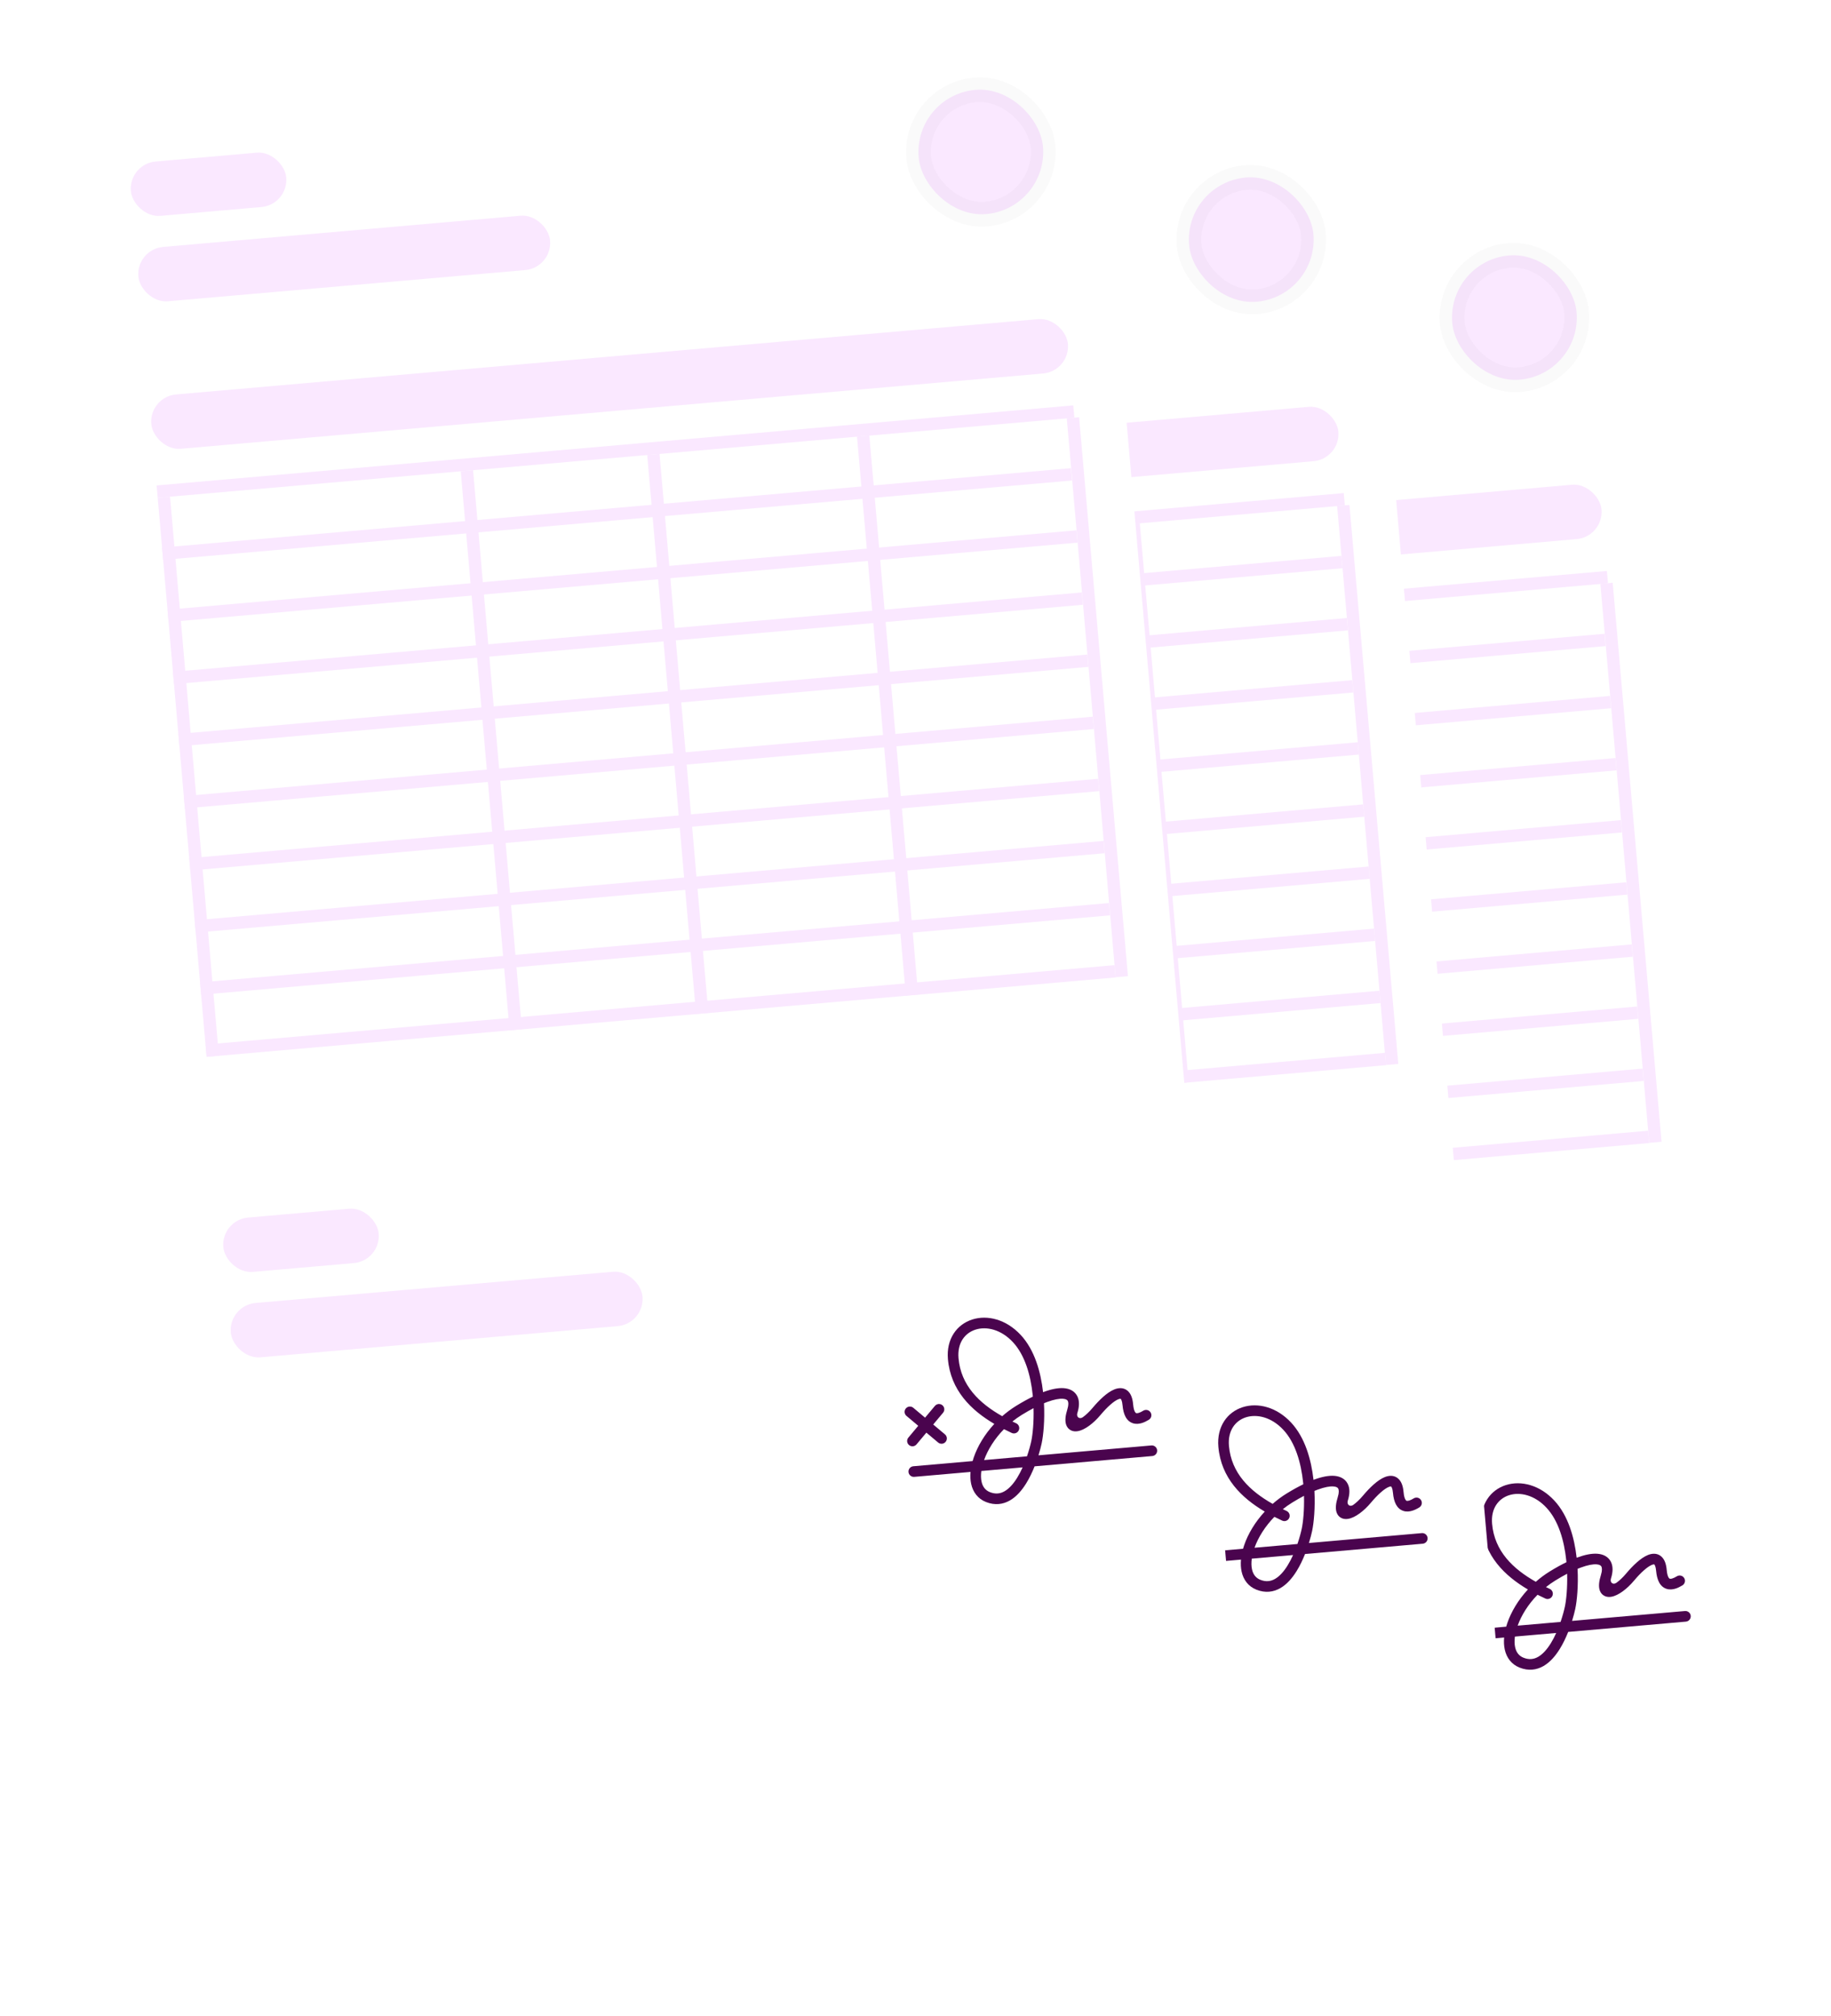 <svg width="148" height="163" viewBox="0 0 148 163" fill="none" xmlns="http://www.w3.org/2000/svg">
<g filter="url(#filter0_dddd_104_1086)">
<rect width="85.108" height="131.7" rx="6" transform="matrix(0.996 -0.087 0.087 0.996 47.431 22.107)" fill="white"/>
</g>
<path fill-rule="evenodd" clip-rule="evenodd" d="M125.628 121.3C124.461 120.049 122.947 119.666 121.719 120.057C120.471 120.456 119.608 121.63 119.751 123.266C119.972 125.784 121.625 127.392 123.5 128.497C122.715 129.347 122.146 130.306 121.836 131.215C121.803 131.311 121.773 131.407 121.746 131.503L116.954 131.922C116.718 131.943 116.544 132.151 116.564 132.388C116.585 132.624 116.793 132.799 117.029 132.778L121.579 132.38C121.549 132.719 121.563 133.045 121.629 133.347C121.772 134.004 122.162 134.548 122.832 134.814C123.545 135.096 124.201 135.008 124.762 134.685C125.302 134.373 125.736 133.856 126.078 133.304C126.347 132.87 126.572 132.393 126.757 131.928L136.271 131.096C136.507 131.075 136.682 130.867 136.661 130.63C136.641 130.394 136.432 130.219 136.196 130.239L127.071 131.037C127.188 130.659 127.274 130.321 127.329 130.063C127.467 129.419 127.586 128.199 127.515 126.827C127.605 126.79 127.692 126.756 127.777 126.725C128.348 126.513 128.769 126.445 129.051 126.465C129.322 126.485 129.406 126.576 129.441 126.643C129.49 126.739 129.521 126.948 129.403 127.326C129.251 127.812 129.191 128.25 129.314 128.585C129.383 128.772 129.51 128.93 129.698 129.021C129.876 129.108 130.064 129.113 130.225 129.089C130.538 129.042 130.869 128.864 131.169 128.645C131.479 128.419 131.797 128.12 132.085 127.776C132.343 127.467 132.612 127.183 132.868 126.956C133.13 126.724 133.355 126.573 133.528 126.505C133.612 126.472 133.665 126.466 133.691 126.467C133.709 126.467 133.713 126.47 133.715 126.472C133.735 126.488 133.83 126.596 133.865 126.992C133.929 127.726 134.176 128.285 134.722 128.45C134.969 128.525 135.214 128.493 135.419 128.431C135.625 128.369 135.821 128.268 135.992 128.163C136.194 128.039 136.257 127.774 136.133 127.572C136.009 127.369 135.744 127.306 135.542 127.43C135.406 127.514 135.28 127.576 135.171 127.608C135.061 127.642 134.999 127.636 134.97 127.628C134.96 127.625 134.778 127.57 134.72 126.917C134.68 126.457 134.555 126.045 134.252 125.802C133.919 125.535 133.521 125.584 133.213 125.705C132.904 125.828 132.59 126.054 132.299 126.312C132.002 126.575 131.704 126.892 131.427 127.224C131.178 127.52 130.911 127.77 130.664 127.95C130.39 128.15 130.113 127.945 130.211 127.62C130.215 127.608 130.218 127.595 130.222 127.583C130.369 127.112 130.403 126.639 130.204 126.251C129.991 125.835 129.577 125.641 129.112 125.608C128.658 125.575 128.105 125.687 127.479 125.918C127.466 125.923 127.454 125.928 127.441 125.932C127.257 124.305 126.763 122.516 125.628 121.3ZM126.141 131.119C126.306 130.639 126.422 130.199 126.49 129.883C126.599 129.37 126.704 128.378 126.672 127.225C126.376 127.38 126.06 127.56 125.724 127.767C125.456 127.932 125.202 128.112 124.962 128.304C125.063 128.353 125.164 128.401 125.266 128.448C125.481 128.547 125.576 128.803 125.476 129.018C125.377 129.234 125.122 129.328 124.907 129.228C124.698 129.132 124.488 129.031 124.279 128.924C123.518 129.703 122.969 130.593 122.673 131.422L126.141 131.119ZM122.451 132.304C122.408 132.628 122.415 132.918 122.468 133.164C122.56 133.585 122.783 133.87 123.147 134.014C123.605 134.196 123.987 134.139 124.333 133.94C124.7 133.729 125.042 133.345 125.349 132.851C125.512 132.587 125.659 132.302 125.789 132.012L122.451 132.304ZM125.274 127.034C125.754 126.739 126.201 126.492 126.616 126.291C126.611 126.245 126.607 126.198 126.602 126.152C126.435 124.553 125.974 122.93 125 121.886C124.027 120.843 122.848 120.599 121.98 120.876C121.132 121.147 120.497 121.936 120.607 123.191C120.8 125.396 122.292 126.833 124.139 127.874C124.487 127.568 124.866 127.285 125.274 127.034Z" fill="#4A044E"/>
<path d="M119.305 126.99C119.487 127.143 119.51 127.414 119.358 127.595L118.561 128.546L119.511 129.344C119.693 129.497 119.716 129.768 119.564 129.95C119.412 130.132 119.141 130.155 118.959 130.003L118.009 129.205L117.212 130.156C117.06 130.337 116.789 130.361 116.608 130.208C116.426 130.056 116.402 129.785 116.555 129.603L117.352 128.652L116.401 127.854C116.22 127.701 116.196 127.43 116.348 127.248C116.501 127.067 116.772 127.043 116.953 127.196L117.903 127.994L118.7 127.043C118.853 126.861 119.123 126.837 119.305 126.99Z" fill="#4A044E"/>
<rect width="10.087" height="10.082" rx="5.041" transform="matrix(0.996 -0.087 0.087 0.996 116.948 21.09)" fill="#FAE8FF"/>
<rect width="10.087" height="10.082" rx="5.041" transform="matrix(0.996 -0.087 0.087 0.996 116.948 21.09)" stroke="black" stroke-opacity="0.02" stroke-width="2"/>
<rect width="33.413" height="4.412" rx="2.206" transform="matrix(0.996 -0.087 0.087 0.996 54.121 33.541)" fill="#FAE8FF"/>
<rect width="33.413" height="4.412" rx="2.206" transform="matrix(0.996 -0.087 0.087 0.996 61.593 118.914)" fill="#FAE8FF"/>
<rect width="12.609" height="4.412" rx="2.206" transform="matrix(0.996 -0.087 0.087 0.996 53.516 26.635)" fill="#FAE8FF"/>
<rect width="12.609" height="4.412" rx="2.206" transform="matrix(0.996 -0.087 0.087 0.996 60.989 112.008)" fill="#FAE8FF"/>
<rect width="74.391" height="4.412" rx="2.206" transform="matrix(0.996 -0.087 0.087 0.996 55.165 45.467)" fill="#FAE8FF"/>
<line y1="-0.5" x2="74.391" y2="-0.5" transform="matrix(0.996 -0.087 0.087 0.996 55.879 53.627)" stroke="#FAE8FF"/>
<line y1="-0.5" x2="73.76" y2="-0.5" transform="matrix(0.996 -0.087 0.087 0.996 56.319 58.648)" stroke="#FAE8FF"/>
<line y1="-0.5" x2="73.76" y2="-0.5" transform="matrix(0.996 -0.087 0.087 0.996 56.758 63.672)" stroke="#FAE8FF"/>
<line y1="-0.5" x2="73.76" y2="-0.5" transform="matrix(0.996 -0.087 0.087 0.996 57.198 68.693)" stroke="#FAE8FF"/>
<line y1="-0.5" x2="73.76" y2="-0.5" transform="matrix(0.996 -0.087 0.087 0.996 57.637 73.715)" stroke="#FAE8FF"/>
<line y1="-0.5" x2="73.76" y2="-0.5" transform="matrix(0.996 -0.087 0.087 0.996 58.077 78.738)" stroke="#FAE8FF"/>
<line y1="-0.5" x2="73.76" y2="-0.5" transform="matrix(0.996 -0.087 0.087 0.996 58.516 83.76)" stroke="#FAE8FF"/>
<line y1="-0.5" x2="73.76" y2="-0.5" transform="matrix(0.996 -0.087 0.087 0.996 58.956 88.781)" stroke="#FAE8FF"/>
<line y1="-0.5" x2="73.76" y2="-0.5" transform="matrix(0.996 -0.087 0.087 0.996 59.395 93.803)" stroke="#FAE8FF"/>
<line y1="-0.5" x2="73.76" y2="-0.5" transform="matrix(0.996 -0.087 0.087 0.996 59.835 98.824)" stroke="#FAE8FF"/>
<line y1="-0.5" x2="45.37" y2="-0.5" transform="matrix(0.087 0.996 -0.996 0.087 80.373 51.484)" stroke="#FAE8FF"/>
<line y1="-0.5" x2="45.37" y2="-0.5" transform="matrix(0.087 0.996 -0.996 0.087 55.879 53.627)" stroke="#FAE8FF"/>
<line y1="-0.5" x2="45.37" y2="-0.5" transform="matrix(0.087 0.996 -0.996 0.087 95.445 50.168)" stroke="#FAE8FF"/>
<line y1="-0.5" x2="45.37" y2="-0.5" transform="matrix(0.087 0.996 -0.996 0.087 112.403 48.685)" stroke="#FAE8FF"/>
<line y1="-0.5" x2="45.37" y2="-0.5" transform="matrix(0.087 0.996 -0.996 0.087 129.359 47.201)" stroke="#FAE8FF"/>
<g filter="url(#filter1_dddd_104_1086)">
<rect width="85.108" height="131.7" rx="6" transform="matrix(0.996 -0.087 0.087 0.996 26.161 15.809)" fill="white"/>
</g>
<path fill-rule="evenodd" clip-rule="evenodd" d="M104.358 115.001C103.191 113.75 101.677 113.367 100.449 113.759C99.201 114.157 98.338 115.331 98.481 116.967C98.702 119.485 100.355 121.094 102.23 122.199C101.445 123.048 100.876 124.007 100.566 124.917C100.533 125.013 100.503 125.109 100.476 125.204L95.684 125.623C95.448 125.644 95.274 125.852 95.294 126.089C95.315 126.325 95.523 126.5 95.759 126.48L100.309 126.082C100.279 126.42 100.293 126.746 100.359 127.048C100.502 127.705 100.891 128.25 101.562 128.515C102.275 128.797 102.931 128.709 103.491 128.386C104.032 128.075 104.466 127.558 104.808 127.005C105.077 126.572 105.302 126.094 105.487 125.629L115.001 124.797C115.237 124.776 115.412 124.568 115.391 124.331C115.371 124.095 115.162 123.92 114.926 123.941L105.801 124.739C105.918 124.361 106.004 124.022 106.059 123.764C106.197 123.12 106.316 121.9 106.245 120.528C106.335 120.491 106.422 120.457 106.507 120.426C107.078 120.214 107.499 120.146 107.781 120.167C108.052 120.186 108.136 120.277 108.171 120.345C108.22 120.44 108.251 120.649 108.133 121.027C107.981 121.513 107.921 121.951 108.044 122.286C108.113 122.473 108.24 122.631 108.428 122.722C108.606 122.809 108.794 122.814 108.955 122.79C109.268 122.743 109.599 122.565 109.899 122.347C110.209 122.121 110.527 121.821 110.814 121.477C111.073 121.169 111.342 120.884 111.598 120.657C111.86 120.425 112.085 120.274 112.258 120.206C112.342 120.173 112.395 120.167 112.421 120.168C112.439 120.168 112.443 120.172 112.445 120.174C112.465 120.189 112.56 120.297 112.595 120.693C112.659 121.427 112.906 121.986 113.452 122.151C113.699 122.226 113.944 122.194 114.149 122.132C114.355 122.07 114.551 121.969 114.722 121.864C114.924 121.74 114.987 121.475 114.863 121.273C114.739 121.071 114.474 121.007 114.272 121.132C114.136 121.215 114.01 121.277 113.901 121.31C113.791 121.343 113.729 121.338 113.7 121.329C113.69 121.326 113.507 121.271 113.45 120.618C113.41 120.158 113.285 119.746 112.982 119.503C112.649 119.236 112.251 119.285 111.943 119.407C111.634 119.529 111.32 119.755 111.029 120.013C110.732 120.276 110.434 120.594 110.157 120.925C109.908 121.221 109.641 121.472 109.394 121.652C109.12 121.851 108.843 121.646 108.941 121.321C108.945 121.309 108.948 121.297 108.952 121.284C109.099 120.814 109.133 120.34 108.934 119.952C108.721 119.536 108.307 119.343 107.842 119.309C107.388 119.277 106.835 119.388 106.209 119.62C106.196 119.624 106.184 119.629 106.171 119.634C105.987 118.006 105.493 116.218 104.358 115.001ZM104.871 124.82C105.036 124.34 105.152 123.9 105.22 123.584C105.329 123.071 105.434 122.08 105.402 120.926C105.106 121.081 104.79 121.261 104.454 121.468C104.186 121.633 103.931 121.813 103.692 122.005C103.793 122.054 103.894 122.102 103.996 122.149C104.211 122.248 104.305 122.504 104.206 122.719C104.107 122.935 103.852 123.029 103.637 122.929C103.428 122.833 103.218 122.732 103.009 122.625C102.248 123.404 101.699 124.294 101.403 125.123L104.871 124.82ZM101.181 126.005C101.138 126.329 101.144 126.619 101.198 126.865C101.29 127.286 101.513 127.571 101.877 127.716C102.335 127.897 102.717 127.84 103.063 127.641C103.43 127.43 103.772 127.047 104.078 126.552C104.242 126.288 104.389 126.003 104.519 125.713L101.181 126.005ZM104.004 120.735C104.484 120.44 104.931 120.193 105.346 119.992C105.341 119.946 105.337 119.899 105.332 119.853C105.165 118.255 104.704 116.631 103.73 115.587C102.757 114.544 101.578 114.301 100.71 114.577C99.862 114.848 99.227 115.638 99.337 116.892C99.53 119.097 101.022 120.534 102.869 121.576C103.217 121.27 103.596 120.986 104.004 120.735Z" fill="#4A044E"/>
<path d="M98.035 120.691C98.216 120.844 98.24 121.115 98.088 121.297L97.291 122.247L98.241 123.046C98.423 123.198 98.446 123.469 98.294 123.651C98.142 123.833 97.871 123.857 97.689 123.704L96.739 122.906L95.942 123.857C95.79 124.039 95.519 124.062 95.338 123.91C95.156 123.757 95.132 123.486 95.284 123.304L96.082 122.353L95.131 121.555C94.95 121.402 94.926 121.131 95.078 120.95C95.231 120.768 95.501 120.744 95.683 120.897L96.633 121.695L97.43 120.744C97.582 120.562 97.853 120.539 98.035 120.691Z" fill="#4A044E"/>
<rect width="10.087" height="10.082" rx="5.041" transform="matrix(0.996 -0.087 0.087 0.996 95.678 14.791)" fill="#FAE8FF"/>
<rect width="10.087" height="10.082" rx="5.041" transform="matrix(0.996 -0.087 0.087 0.996 95.678 14.791)" stroke="black" stroke-opacity="0.02" stroke-width="2"/>
<rect width="33.413" height="4.412" rx="2.206" transform="matrix(0.996 -0.087 0.087 0.996 32.851 27.242)" fill="#FAE8FF"/>
<rect width="33.413" height="4.412" rx="2.206" transform="matrix(0.996 -0.087 0.087 0.996 40.323 112.615)" fill="#FAE8FF"/>
<rect width="12.609" height="4.412" rx="2.206" transform="matrix(0.996 -0.087 0.087 0.996 32.246 20.336)" fill="#FAE8FF"/>
<rect width="12.609" height="4.412" rx="2.206" transform="matrix(0.996 -0.087 0.087 0.996 39.719 105.709)" fill="#FAE8FF"/>
<rect width="74.391" height="4.412" rx="2.206" transform="matrix(0.996 -0.087 0.087 0.996 33.895 39.17)" fill="#FAE8FF"/>
<line y1="-0.5" x2="74.391" y2="-0.5" transform="matrix(0.996 -0.087 0.087 0.996 34.609 47.33)" stroke="#FAE8FF"/>
<line y1="-0.5" x2="73.76" y2="-0.5" transform="matrix(0.996 -0.087 0.087 0.996 35.049 52.352)" stroke="#FAE8FF"/>
<line y1="-0.5" x2="73.76" y2="-0.5" transform="matrix(0.996 -0.087 0.087 0.996 35.488 57.375)" stroke="#FAE8FF"/>
<line y1="-0.5" x2="73.76" y2="-0.5" transform="matrix(0.996 -0.087 0.087 0.996 35.928 62.397)" stroke="#FAE8FF"/>
<line y1="-0.5" x2="73.76" y2="-0.5" transform="matrix(0.996 -0.087 0.087 0.996 36.367 67.418)" stroke="#FAE8FF"/>
<line y1="-0.5" x2="73.76" y2="-0.5" transform="matrix(0.996 -0.087 0.087 0.996 36.807 72.441)" stroke="#FAE8FF"/>
<line y1="-0.5" x2="73.76" y2="-0.5" transform="matrix(0.996 -0.087 0.087 0.996 37.246 77.463)" stroke="#FAE8FF"/>
<line y1="-0.5" x2="73.76" y2="-0.5" transform="matrix(0.996 -0.087 0.087 0.996 37.686 82.484)" stroke="#FAE8FF"/>
<line y1="-0.5" x2="73.76" y2="-0.5" transform="matrix(0.996 -0.087 0.087 0.996 38.126 87.506)" stroke="#FAE8FF"/>
<line y1="-0.5" x2="73.76" y2="-0.5" transform="matrix(0.996 -0.087 0.087 0.996 38.565 92.527)" stroke="#FAE8FF"/>
<line y1="-0.5" x2="45.37" y2="-0.5" transform="matrix(0.087 0.996 -0.996 0.087 59.103 45.188)" stroke="#FAE8FF"/>
<line y1="-0.5" x2="45.37" y2="-0.5" transform="matrix(0.087 0.996 -0.996 0.087 34.609 47.33)" stroke="#FAE8FF"/>
<line y1="-0.5" x2="45.37" y2="-0.5" transform="matrix(0.087 0.996 -0.996 0.087 74.175 43.871)" stroke="#FAE8FF"/>
<line y1="-0.5" x2="45.37" y2="-0.5" transform="matrix(0.087 0.996 -0.996 0.087 91.133 42.389)" stroke="#FAE8FF"/>
<line y1="-0.5" x2="45.37" y2="-0.5" transform="matrix(0.087 0.996 -0.996 0.087 108.08 40.908)" stroke="#FAE8FF"/>
<g filter="url(#filter2_dddd_104_1086)">
<rect width="85.108" height="131.7" rx="6" transform="matrix(0.996 -0.087 0.087 0.996 4.301 8.721)" fill="white"/>
</g>
<path fill-rule="evenodd" clip-rule="evenodd" d="M82.498 107.913C81.331 106.663 79.817 106.279 78.589 106.671C77.341 107.069 76.478 108.243 76.621 109.879C76.842 112.397 78.495 114.006 80.37 115.111C79.585 115.961 79.016 116.919 78.706 117.829C78.673 117.925 78.643 118.021 78.616 118.116L73.825 118.535C73.588 118.556 73.414 118.764 73.434 119.001C73.455 119.237 73.663 119.412 73.9 119.392L78.449 118.994C78.419 119.332 78.434 119.658 78.499 119.96C78.642 120.617 79.032 121.162 79.702 121.427C80.415 121.709 81.071 121.621 81.632 121.298C82.172 120.987 82.606 120.47 82.948 119.917C83.217 119.484 83.442 119.006 83.627 118.541L93.141 117.709C93.377 117.688 93.552 117.48 93.531 117.243C93.511 117.007 93.302 116.832 93.066 116.853L83.941 117.651C84.058 117.273 84.144 116.934 84.199 116.677C84.337 116.032 84.457 114.812 84.385 113.441C84.475 113.403 84.562 113.369 84.647 113.338C85.219 113.126 85.639 113.058 85.921 113.079C86.192 113.098 86.276 113.19 86.311 113.257C86.36 113.352 86.391 113.561 86.273 113.939C86.121 114.425 86.061 114.863 86.184 115.198C86.253 115.385 86.38 115.543 86.568 115.634C86.746 115.721 86.934 115.727 87.095 115.702C87.408 115.655 87.739 115.477 88.04 115.259C88.349 115.033 88.667 114.733 88.955 114.389C89.213 114.081 89.482 113.796 89.738 113.569C90 113.337 90.225 113.186 90.398 113.118C90.482 113.085 90.535 113.079 90.561 113.08C90.579 113.081 90.583 113.084 90.585 113.086C90.605 113.101 90.701 113.209 90.735 113.605C90.799 114.339 91.046 114.898 91.592 115.064C91.839 115.138 92.085 115.106 92.289 115.045C92.495 114.982 92.691 114.881 92.862 114.776C93.064 114.652 93.127 114.387 93.003 114.185C92.879 113.983 92.614 113.919 92.412 114.044C92.276 114.127 92.15 114.189 92.041 114.222C91.931 114.255 91.869 114.25 91.84 114.241C91.83 114.238 91.648 114.184 91.591 113.53C91.55 113.07 91.425 112.658 91.122 112.415C90.789 112.148 90.391 112.197 90.083 112.319C89.774 112.441 89.46 112.667 89.169 112.925C88.873 113.188 88.575 113.506 88.297 113.837C88.048 114.134 87.781 114.384 87.534 114.564C87.26 114.764 86.983 114.558 87.081 114.234C87.085 114.221 87.089 114.209 87.093 114.196C87.24 113.726 87.273 113.252 87.074 112.864C86.861 112.448 86.447 112.255 85.982 112.221C85.528 112.189 84.975 112.3 84.349 112.532C84.336 112.536 84.324 112.541 84.312 112.546C84.127 110.918 83.633 109.13 82.498 107.913ZM83.011 117.732C83.176 117.252 83.292 116.812 83.36 116.496C83.469 115.983 83.575 114.992 83.542 113.838C83.247 113.993 82.93 114.173 82.594 114.38C82.326 114.545 82.072 114.725 81.832 114.917C81.933 114.966 82.034 115.014 82.136 115.061C82.352 115.161 82.446 115.416 82.346 115.631C82.247 115.847 81.992 115.941 81.777 115.842C81.568 115.745 81.359 115.644 81.15 115.537C80.388 116.316 79.839 117.206 79.543 118.035L83.011 117.732ZM79.321 118.917C79.278 119.241 79.285 119.532 79.338 119.777C79.43 120.198 79.653 120.483 80.017 120.628C80.475 120.809 80.857 120.753 81.203 120.553C81.57 120.342 81.912 119.959 82.219 119.464C82.382 119.2 82.529 118.915 82.659 118.626L79.321 118.917ZM82.145 113.647C82.624 113.353 83.072 113.105 83.486 112.904C83.481 112.858 83.477 112.811 83.472 112.765C83.306 111.167 82.844 109.543 81.871 108.499C80.897 107.456 79.718 107.213 78.85 107.49C78.002 107.76 77.367 108.55 77.477 109.804C77.67 112.009 79.162 113.446 81.009 114.488C81.357 114.182 81.736 113.899 82.145 113.647Z" fill="#4A044E"/>
<path d="M76.175 113.603C76.357 113.756 76.38 114.027 76.228 114.209L75.431 115.16L76.381 115.958C76.563 116.11 76.587 116.381 76.434 116.563C76.282 116.745 76.011 116.769 75.829 116.616L74.879 115.818L74.082 116.769C73.93 116.951 73.659 116.974 73.478 116.822C73.296 116.669 73.272 116.398 73.425 116.216L74.222 115.265L73.272 114.467C73.09 114.315 73.066 114.044 73.219 113.862C73.371 113.68 73.642 113.656 73.823 113.809L74.773 114.607L75.57 113.656C75.723 113.474 75.993 113.451 76.175 113.603Z" fill="#4A044E"/>
<rect width="10.087" height="10.082" rx="5.041" transform="matrix(0.996 -0.087 0.087 0.996 73.818 7.703)" fill="#FAE8FF"/>
<rect width="10.087" height="10.082" rx="5.041" transform="matrix(0.996 -0.087 0.087 0.996 73.818 7.703)" stroke="black" stroke-opacity="0.02" stroke-width="2"/>
<rect width="33.413" height="4.412" rx="2.206" transform="matrix(0.996 -0.087 0.087 0.996 10.991 20.154)" fill="#FAE8FF"/>
<rect width="33.413" height="4.412" rx="2.206" transform="matrix(0.996 -0.087 0.087 0.996 18.463 105.527)" fill="#FAE8FF"/>
<rect width="12.609" height="4.412" rx="2.206" transform="matrix(0.996 -0.087 0.087 0.996 10.386 13.248)" fill="#FAE8FF"/>
<rect width="12.609" height="4.412" rx="2.206" transform="matrix(0.996 -0.087 0.087 0.996 17.859 98.621)" fill="#FAE8FF"/>
<rect width="74.391" height="4.412" rx="2.206" transform="matrix(0.996 -0.087 0.087 0.996 12.035 32.08)" fill="#FAE8FF"/>
<line y1="-0.5" x2="74.391" y2="-0.5" transform="matrix(0.996 -0.087 0.087 0.996 12.748 40.24)" stroke="#FAE8FF"/>
<line y1="-0.5" x2="73.76" y2="-0.5" transform="matrix(0.996 -0.087 0.087 0.996 13.188 45.262)" stroke="#FAE8FF"/>
<line y1="-0.5" x2="73.76" y2="-0.5" transform="matrix(0.996 -0.087 0.087 0.996 13.628 50.285)" stroke="#FAE8FF"/>
<line y1="-0.5" x2="73.76" y2="-0.5" transform="matrix(0.996 -0.087 0.087 0.996 14.068 55.307)" stroke="#FAE8FF"/>
<line y1="-0.5" x2="73.76" y2="-0.5" transform="matrix(0.996 -0.087 0.087 0.996 14.507 60.328)" stroke="#FAE8FF"/>
<line y1="-0.5" x2="73.76" y2="-0.5" transform="matrix(0.996 -0.087 0.087 0.996 14.947 65.352)" stroke="#FAE8FF"/>
<line y1="-0.5" x2="73.76" y2="-0.5" transform="matrix(0.996 -0.087 0.087 0.996 15.386 70.373)" stroke="#FAE8FF"/>
<line y1="-0.5" x2="73.76" y2="-0.5" transform="matrix(0.996 -0.087 0.087 0.996 15.826 75.394)" stroke="#FAE8FF"/>
<line y1="-0.5" x2="73.76" y2="-0.5" transform="matrix(0.996 -0.087 0.087 0.996 16.265 80.416)" stroke="#FAE8FF"/>
<line y1="-0.5" x2="73.76" y2="-0.5" transform="matrix(0.996 -0.087 0.087 0.996 16.705 85.438)" stroke="#FAE8FF"/>
<line y1="-0.5" x2="45.37" y2="-0.5" transform="matrix(0.087 0.996 -0.996 0.087 37.242 38.098)" stroke="#FAE8FF"/>
<line y1="-0.5" x2="45.37" y2="-0.5" transform="matrix(0.087 0.996 -0.996 0.087 12.748 40.24)" stroke="#FAE8FF"/>
<line y1="-0.5" x2="45.37" y2="-0.5" transform="matrix(0.087 0.996 -0.996 0.087 52.314 36.781)" stroke="#FAE8FF"/>
<line y1="-0.5" x2="45.37" y2="-0.5" transform="matrix(0.087 0.996 -0.996 0.087 69.272 35.299)" stroke="#FAE8FF"/>
<line y1="-0.5" x2="45.37" y2="-0.5" transform="matrix(0.087 0.996 -0.996 0.087 86.228 33.815)" stroke="#FAE8FF"/>
<defs>
<filter id="filter0_dddd_104_1086" x="43.931" y="14.193" width="103.268" height="148.613" filterUnits="userSpaceOnUse" color-interpolation-filters="sRGB">
<feFlood flood-opacity="0" result="BackgroundImageFix"/>
<feColorMatrix in="SourceAlpha" type="matrix" values="0 0 0 0 0 0 0 0 0 0 0 0 0 0 0 0 0 0 127 0" result="hardAlpha"/>
<feMorphology radius="1" operator="dilate" in="SourceAlpha" result="effect1_dropShadow_104_1086"/>
<feOffset/>
<feComposite in2="hardAlpha" operator="out"/>
<feColorMatrix type="matrix" values="0 0 0 0 0.486 0 0 0 0 0.227 0 0 0 0 0.929 0 0 0 0.12 0"/>
<feBlend mode="normal" in2="BackgroundImageFix" result="effect1_dropShadow_104_1086"/>
<feColorMatrix in="SourceAlpha" type="matrix" values="0 0 0 0 0 0 0 0 0 0 0 0 0 0 0 0 0 0 127 0" result="hardAlpha"/>
<feOffset dy="1"/>
<feGaussianBlur stdDeviation="0.5"/>
<feComposite in2="hardAlpha" operator="out"/>
<feColorMatrix type="matrix" values="0 0 0 0 0.486 0 0 0 0 0.227 0 0 0 0 0.929 0 0 0 0.04 0"/>
<feBlend mode="normal" in2="effect1_dropShadow_104_1086" result="effect2_dropShadow_104_1086"/>
<feColorMatrix in="SourceAlpha" type="matrix" values="0 0 0 0 0 0 0 0 0 0 0 0 0 0 0 0 0 0 127 0" result="hardAlpha"/>
<feOffset dy="3"/>
<feGaussianBlur stdDeviation="1.5"/>
<feComposite in2="hardAlpha" operator="out"/>
<feColorMatrix type="matrix" values="0 0 0 0 0.486 0 0 0 0 0.227 0 0 0 0 0.929 0 0 0 0.04 0"/>
<feBlend mode="normal" in2="effect2_dropShadow_104_1086" result="effect3_dropShadow_104_1086"/>
<feColorMatrix in="SourceAlpha" type="matrix" values="0 0 0 0 0 0 0 0 0 0 0 0 0 0 0 0 0 0 127 0" result="hardAlpha"/>
<feOffset dy="6"/>
<feGaussianBlur stdDeviation="2"/>
<feComposite in2="hardAlpha" operator="out"/>
<feColorMatrix type="matrix" values="0 0 0 0 0.486 0 0 0 0 0.227 0 0 0 0 0.929 0 0 0 0.06 0"/>
<feBlend mode="normal" in2="effect3_dropShadow_104_1086" result="effect4_dropShadow_104_1086"/>
<feBlend mode="normal" in="SourceGraphic" in2="effect4_dropShadow_104_1086" result="shape"/>
</filter>
<filter id="filter1_dddd_104_1086" x="22.661" y="7.895" width="103.268" height="148.613" filterUnits="userSpaceOnUse" color-interpolation-filters="sRGB">
<feFlood flood-opacity="0" result="BackgroundImageFix"/>
<feColorMatrix in="SourceAlpha" type="matrix" values="0 0 0 0 0 0 0 0 0 0 0 0 0 0 0 0 0 0 127 0" result="hardAlpha"/>
<feMorphology radius="1" operator="dilate" in="SourceAlpha" result="effect1_dropShadow_104_1086"/>
<feOffset/>
<feComposite in2="hardAlpha" operator="out"/>
<feColorMatrix type="matrix" values="0 0 0 0 0.486 0 0 0 0 0.227 0 0 0 0 0.929 0 0 0 0.12 0"/>
<feBlend mode="normal" in2="BackgroundImageFix" result="effect1_dropShadow_104_1086"/>
<feColorMatrix in="SourceAlpha" type="matrix" values="0 0 0 0 0 0 0 0 0 0 0 0 0 0 0 0 0 0 127 0" result="hardAlpha"/>
<feOffset dy="1"/>
<feGaussianBlur stdDeviation="0.5"/>
<feComposite in2="hardAlpha" operator="out"/>
<feColorMatrix type="matrix" values="0 0 0 0 0.486 0 0 0 0 0.227 0 0 0 0 0.929 0 0 0 0.04 0"/>
<feBlend mode="normal" in2="effect1_dropShadow_104_1086" result="effect2_dropShadow_104_1086"/>
<feColorMatrix in="SourceAlpha" type="matrix" values="0 0 0 0 0 0 0 0 0 0 0 0 0 0 0 0 0 0 127 0" result="hardAlpha"/>
<feOffset dy="3"/>
<feGaussianBlur stdDeviation="1.5"/>
<feComposite in2="hardAlpha" operator="out"/>
<feColorMatrix type="matrix" values="0 0 0 0 0.486 0 0 0 0 0.227 0 0 0 0 0.929 0 0 0 0.04 0"/>
<feBlend mode="normal" in2="effect2_dropShadow_104_1086" result="effect3_dropShadow_104_1086"/>
<feColorMatrix in="SourceAlpha" type="matrix" values="0 0 0 0 0 0 0 0 0 0 0 0 0 0 0 0 0 0 127 0" result="hardAlpha"/>
<feOffset dy="6"/>
<feGaussianBlur stdDeviation="2"/>
<feComposite in2="hardAlpha" operator="out"/>
<feColorMatrix type="matrix" values="0 0 0 0 0.486 0 0 0 0 0.227 0 0 0 0 0.929 0 0 0 0.06 0"/>
<feBlend mode="normal" in2="effect3_dropShadow_104_1086" result="effect4_dropShadow_104_1086"/>
<feBlend mode="normal" in="SourceGraphic" in2="effect4_dropShadow_104_1086" result="shape"/>
</filter>
<filter id="filter2_dddd_104_1086" x="0.801" y="0.807" width="103.268" height="148.613" filterUnits="userSpaceOnUse" color-interpolation-filters="sRGB">
<feFlood flood-opacity="0" result="BackgroundImageFix"/>
<feColorMatrix in="SourceAlpha" type="matrix" values="0 0 0 0 0 0 0 0 0 0 0 0 0 0 0 0 0 0 127 0" result="hardAlpha"/>
<feMorphology radius="1" operator="dilate" in="SourceAlpha" result="effect1_dropShadow_104_1086"/>
<feOffset/>
<feComposite in2="hardAlpha" operator="out"/>
<feColorMatrix type="matrix" values="0 0 0 0 0.486 0 0 0 0 0.227 0 0 0 0 0.929 0 0 0 0.12 0"/>
<feBlend mode="normal" in2="BackgroundImageFix" result="effect1_dropShadow_104_1086"/>
<feColorMatrix in="SourceAlpha" type="matrix" values="0 0 0 0 0 0 0 0 0 0 0 0 0 0 0 0 0 0 127 0" result="hardAlpha"/>
<feOffset dy="1"/>
<feGaussianBlur stdDeviation="0.5"/>
<feComposite in2="hardAlpha" operator="out"/>
<feColorMatrix type="matrix" values="0 0 0 0 0.486 0 0 0 0 0.227 0 0 0 0 0.929 0 0 0 0.04 0"/>
<feBlend mode="normal" in2="effect1_dropShadow_104_1086" result="effect2_dropShadow_104_1086"/>
<feColorMatrix in="SourceAlpha" type="matrix" values="0 0 0 0 0 0 0 0 0 0 0 0 0 0 0 0 0 0 127 0" result="hardAlpha"/>
<feOffset dy="3"/>
<feGaussianBlur stdDeviation="1.5"/>
<feComposite in2="hardAlpha" operator="out"/>
<feColorMatrix type="matrix" values="0 0 0 0 0.486 0 0 0 0 0.227 0 0 0 0 0.929 0 0 0 0.04 0"/>
<feBlend mode="normal" in2="effect2_dropShadow_104_1086" result="effect3_dropShadow_104_1086"/>
<feColorMatrix in="SourceAlpha" type="matrix" values="0 0 0 0 0 0 0 0 0 0 0 0 0 0 0 0 0 0 127 0" result="hardAlpha"/>
<feOffset dy="6"/>
<feGaussianBlur stdDeviation="2"/>
<feComposite in2="hardAlpha" operator="out"/>
<feColorMatrix type="matrix" values="0 0 0 0 0.486 0 0 0 0 0.227 0 0 0 0 0.929 0 0 0 0.06 0"/>
<feBlend mode="normal" in2="effect3_dropShadow_104_1086" result="effect4_dropShadow_104_1086"/>
<feBlend mode="normal" in="SourceGraphic" in2="effect4_dropShadow_104_1086" result="shape"/>
</filter>
</defs>
</svg>
